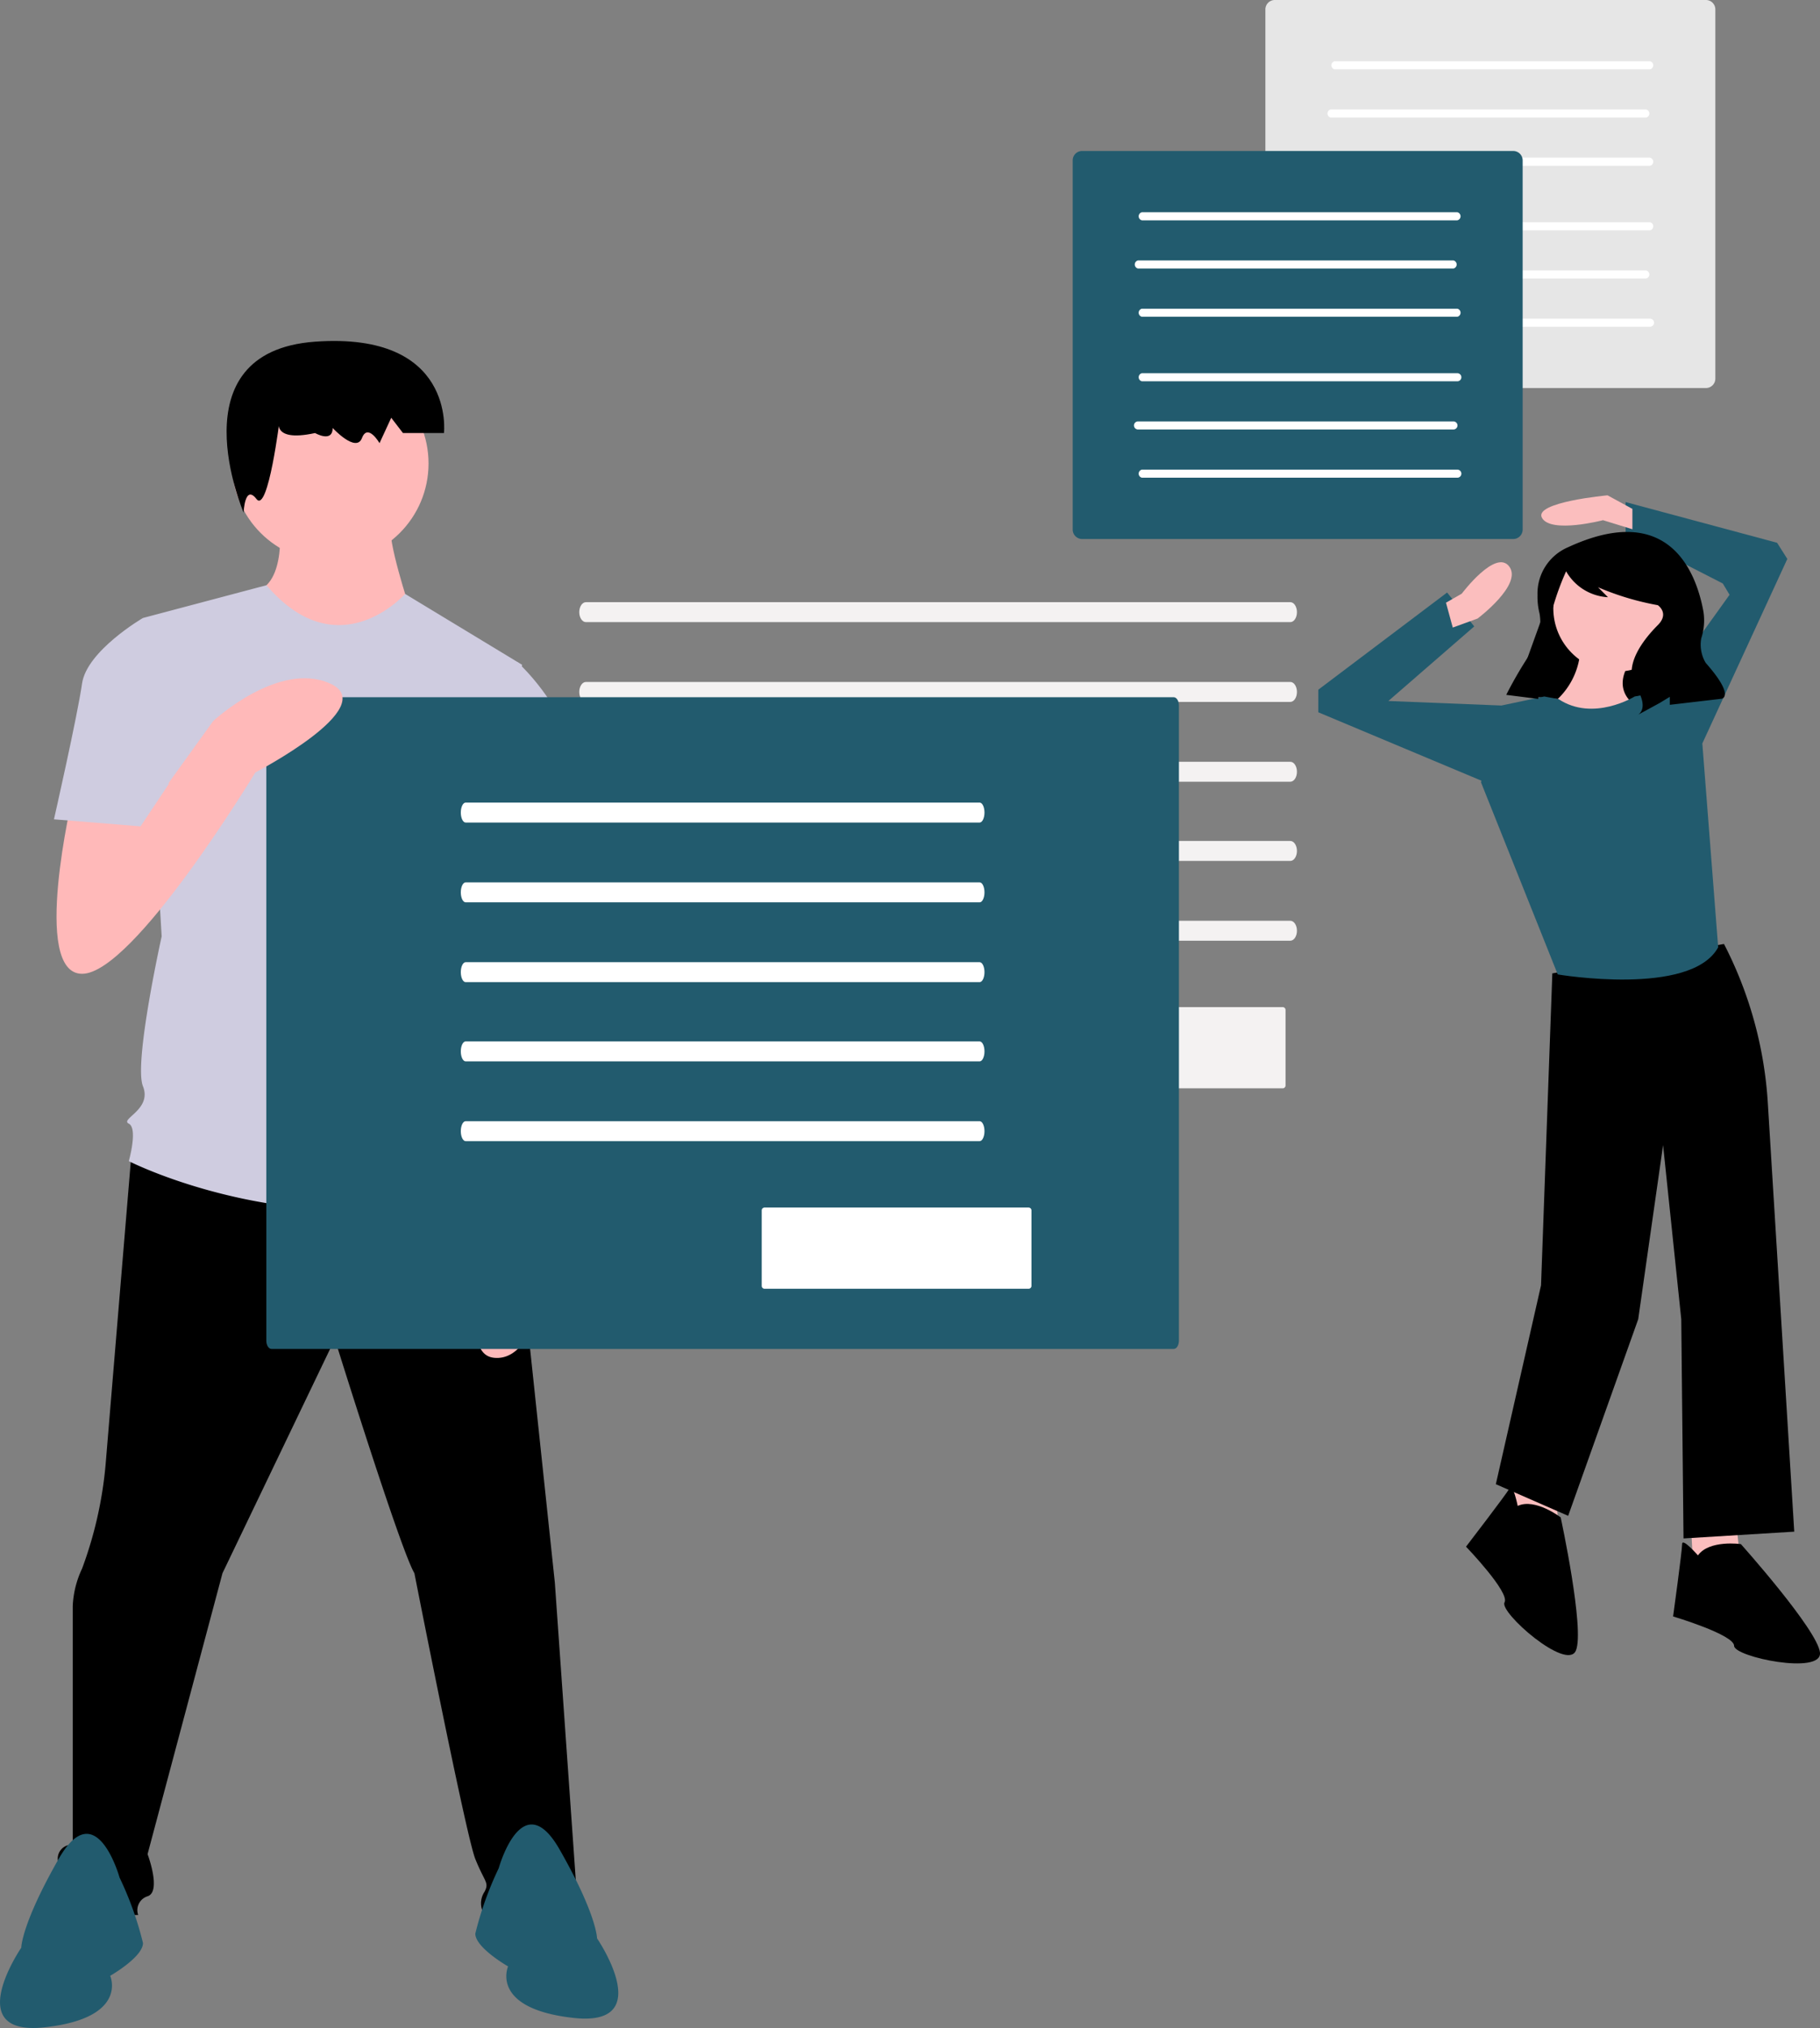 <svg xmlns="http://www.w3.org/2000/svg" width="90.118" height="100.395" viewBox="0 0 90.118 100.395">
  <rect x="0" y="0" width="90.118" height="100.395" fill="#808080" stroke="none"/>
  <g id="Group_11269" data-name="Group 11269" transform="translate(-57.733 -418.098)">
    <path id="Path_60" data-name="Path 60" d="M833.519,156.708a.467.467,0,0,0-.466.466v18.277a.467.467,0,0,0,.466.466h21.348a.467.467,0,0,0,.466-.466V157.174a.467.467,0,0,0-.466-.466Z" transform="translate(-712.664 261.39)" fill="#e6e6e6"/>
    <path id="Path_61" data-name="Path 61" d="M855.462,231.709a.2.2,0,0,0,0,.4h15.618a.205.205,0,0,0,0-.4Z" transform="translate(-731.646 197.39)" fill="#fff"/>
    <path id="Path_62" data-name="Path 62" d="M854.153,247.982a.205.205,0,0,0,0,.4h15.618a.205.205,0,0,0,0-.4Z" transform="translate(-730.529 183.503)" fill="#fff"/>
    <path id="Path_63" data-name="Path 63" d="M855.462,264.256a.2.2,0,0,0,0,.4h15.618a.2.2,0,0,0,0-.4Z" transform="translate(-731.646 169.617)" fill="#fff"/>
    <path id="Path_64" data-name="Path 64" d="M855.462,177.384a.205.205,0,0,0,0,.4H871.08a.205.205,0,0,0,0-.4Z" transform="translate(-731.646 243.746)" fill="#fff"/>
    <path id="Path_65" data-name="Path 65" d="M854.153,193.658a.205.205,0,0,0,0,.4h15.618a.205.205,0,0,0,0-.4Z" transform="translate(-730.529 229.859)" fill="#fff"/>
    <path id="Path_66" data-name="Path 66" d="M855.462,209.931a.205.205,0,0,0,0,.4H871.08a.205.205,0,0,0,0-.4Z" transform="translate(-731.646 215.973)" fill="#fff"/>
    <path id="Path_67" data-name="Path 67" d="M768.466,207.662a.467.467,0,0,0-.466.466v18.277a.467.467,0,0,0,.466.466h21.348a.467.467,0,0,0,.466-.466V208.129a.467.467,0,0,0-.466-.466Z" transform="translate(-657.152 217.909)" fill="#225b6e"/>
    <path id="Path_68" data-name="Path 68" d="M790.409,282.663a.205.205,0,0,0,0,.4h15.618a.2.2,0,0,0,0-.4Z" transform="translate(-676.134 153.91)" fill="#fff"/>
    <path id="Path_69" data-name="Path 69" d="M789.1,298.936a.2.2,0,0,0,0,.4h15.618a.2.2,0,0,0,0-.4Z" transform="translate(-675.018 140.023)" fill="#fff"/>
    <path id="Path_70" data-name="Path 70" d="M790.409,315.21a.205.205,0,0,0,0,.4h15.618a.2.2,0,0,0,0-.4Z" transform="translate(-676.134 126.136)" fill="#fff"/>
    <path id="Path_71" data-name="Path 71" d="M790.409,228.339a.205.205,0,0,0,0,.4h15.618a.205.205,0,0,0,0-.4Z" transform="translate(-676.134 200.266)" fill="#fff"/>
    <path id="Path_72" data-name="Path 72" d="M789.1,244.612a.205.205,0,0,0,0,.4h15.618a.205.205,0,0,0,0-.4Z" transform="translate(-675.018 186.379)" fill="#fff"/>
    <path id="Path_73" data-name="Path 73" d="M790.409,260.886a.205.205,0,0,0,0,.4h15.618a.205.205,0,0,0,0-.4Z" transform="translate(-676.134 172.493)" fill="#fff"/>
    <path id="Path_74" data-name="Path 74" d="M823.848,514.483l.112,2.126,2.35-.224-.224-2.126Z" transform="translate(-682.377 -20.731)" fill="#fbbebe"/>
    <path id="Path_75" data-name="Path 75" d="M762.058,497.7l.112,2.126,2.35-.224-.224-2.126Z" transform="translate(-629.65 -6.41)" fill="#fbbebe"/>
    <path id="Path_76" data-name="Path 76" d="M922.1,475.3l-8.5,1.455-.559,15.441-2.238,9.846,3.581,1.566,3.469-9.734,1.231-8.616.9,8.616.112,10.853,5.483-.336-1.311-21.254A19.776,19.776,0,0,0,922.1,475.3Z" transform="translate(-779.003 -10.472)"/>
    <path id="Path_77" data-name="Path 77" d="M971.909,677.953s-.783-.9-.783-.559-.447,3.581-.447,3.581,3.021.9,3.021,1.455,4.364,1.455,4.252.336-3.916-5.371-3.916-5.371S972.469,677.17,971.909,677.953Z" transform="translate(-830.102 -182.859)"/>
    <path id="Path_78" data-name="Path 78" d="M903.3,659.6s-.238-1.165-.4-.873-2.159,2.891-2.159,2.891,2.184,2.271,1.907,2.758,3.075,3.421,3.53,2.393-.75-6.6-.75-6.6S904.171,659.2,903.3,659.6Z" transform="translate(-770.417 -166.956)"/>
    <path id="Path_79" data-name="Path 79" d="M764.106,196.9l6.195.592,2.065-5.627-5.93-1.429Z" transform="translate(-631.397 255.595)"/>
    <circle id="Ellipse_14" data-name="Ellipse 14" cx="3.133" cy="3.133" r="3.133" transform="translate(134.646 445.079)" fill="#fbbebe"/>
    <path id="Path_80" data-name="Path 80" d="M927.841,374.987a3.636,3.636,0,0,1-1.678,3.021c-1.678.9,4.028,1.9,4.028,1.9l.559-1.9s-1.678-.783-.224-2.574Z" transform="translate(-791.852 75.127)" fill="#fbbebe"/>
    <path id="Path_81" data-name="Path 81" d="M913.446,390.467s-2.049,1.269-3.766.131l-.71-.131-2.126.448-1.007,3.8,3.8,9.511s6.6,1.119,7.944-1.343l-.783-10.07-2.126-2.573Z" transform="translate(-774.772 62.109)" fill="#225b6e"/>
    <path id="Path_82" data-name="Path 82" d="M803.181,179.192l3.692-5.147-.336-.559-4.811-2.462v-1.567l7.5,2.014.507.8-4.423,9.6Z" transform="translate(-663.5 273.496)" fill="#225b6e"/>
    <path id="Path_83" data-name="Path 83" d="M707.267,205.677l-.224-.112-5.594-.224,4.252-3.692-1.343-1.678-6.378,4.811V205.9l9.063,3.8Z" transform="translate(-574.971 247.458)" fill="#225b6e"/>
    <path id="Path_84" data-name="Path 84" d="M894.013,348.467l.783-.448s1.678-2.238,2.35-1.343-1.566,2.574-1.566,2.574l-1.231.448Z" transform="translate(-764.682 99.466)" fill="#fbbebe"/>
    <path id="Path_85" data-name="Path 85" d="M930.691,324.548l-1.231-.671s-3.692.336-3.245,1.119,3.021.112,3.021.112l1.455.448Z" transform="translate(-792.129 118.741)" fill="#fbbebe"/>
    <path id="Path_86" data-name="Path 86" d="M917.407,337a2.491,2.491,0,0,0-1.511,2.373,3.359,3.359,0,0,0,.1.9,2.635,2.635,0,0,1-.494,2.047,20.259,20.259,0,0,0-1.15,1.978l0,.009,1.579.2.336-2.618a13.035,13.035,0,0,1,1.035-3.675l.011-.024a2.543,2.543,0,0,0,2.073,1.283l-.494-.494a13.616,13.616,0,0,0,2.961.888s.592.395,0,.987-1.777,1.974-1.086,3.06.1,1.382.1,1.382l1.086-.592.494-.3v.395l2.567-.3s.691-.1-.79-1.777a1.759,1.759,0,0,1-.22-1.214,2.836,2.836,0,0,0,.108-1.326C923.774,338.335,922.473,334.655,917.407,337Z" transform="translate(-782.033 108.189)"/>
    <g id="Group_13" data-name="Group 13" transform="translate(86.415 447.907)">
      <path id="Path_88" data-name="Path 88" d="M401.068,380.067H366.19c-.182,0-.329-.221-.329-.494s.147-.494.329-.494h34.878c.182,0,.329.221.329.494S401.25,380.067,401.068,380.067Z" transform="translate(-365.86 -379.079)" fill="#f4f2f2"/>
      <path id="Path_89" data-name="Path 89" d="M401.068,399.168H366.19c-.182,0-.329-.221-.329-.494s.147-.494.329-.494h34.878c.182,0,.329.221.329.494S401.25,399.168,401.068,399.168Z" transform="translate(-365.86 -394.23)" fill="#f4f2f2"/>
      <path id="Path_90" data-name="Path 90" d="M401.068,418.27H366.19c-.182,0-.329-.221-.329-.494s.147-.494.329-.494h34.878c.182,0,.329.221.329.494s-.147.494-.329.494Z" transform="translate(-365.86 -409.381)" fill="#f4f2f2"/>
      <path id="Path_91" data-name="Path 91" d="M401.068,437.227H366.19c-.182,0-.329-.221-.329-.494s.147-.494.329-.494h34.878c.182,0,.329.221.329.494S401.25,437.227,401.068,437.227Z" transform="translate(-365.86 -424.418)" fill="#f4f2f2"/>
      <path id="Path_92" data-name="Path 92" d="M401.068,456.328H366.19c-.182,0-.329-.221-.329-.494s.147-.494.329-.494h34.878c.182,0,.329.221.329.494S401.25,456.328,401.068,456.328Z" transform="translate(-365.86 -439.569)" fill="#f4f2f2"/>
      <path id="Path_93" data-name="Path 93" d="M556.559,476.01a.141.141,0,0,0-.141.141v3.738a.141.141,0,0,0,.141.141h13.075a.141.141,0,0,0,.141-.141v-3.738a.141.141,0,0,0-.141-.141Z" transform="translate(-534.803 -455.964)" fill="#f4f2f2"/>
    </g>
    <path id="Path_94" data-name="Path 94" d="M196.715,504.18s-1.08,12.98-1.311,15.762a19.782,19.782,0,0,1-1.159,5.1,4.8,4.8,0,0,0-.464,1.854v11.821a.689.689,0,0,0-.7.927c.232.927.464,2.55.464,2.55h3.477a.718.718,0,0,1,.464-.927c.7-.232,0-2.086,0-2.086l3.709-13.907,5.563-11.59s3.245,10.431,3.94,11.59c0,0,2.55,12.98,3.013,14.139s.7,1.159.464,1.623a1.035,1.035,0,0,0,0,1.159c.232.232,4.636,0,4.636,0l-1.159-16.457-2.086-19.7-10.662-3.245Z" transform="translate(-132.446 -29.298)"/>
    <path id="Path_95" data-name="Path 95" d="M185.095,676.06s-1.159-4.172-3.013-.927-1.854,4.4-1.854,4.4-3.013,4.4,1.159,3.94,3.245-2.55,3.245-2.55,1.623-.927,1.623-1.622A16.625,16.625,0,0,0,185.095,676.06Z" transform="translate(-121.442 -165.018)" fill="#225b6e"/>
    <path id="Path_96" data-name="Path 96" d="M294.137,673.818s1.159-4.172,3.013-.927,1.854,4.4,1.854,4.4,3.013,4.4-1.159,3.94-3.245-2.55-3.245-2.55-1.623-.927-1.623-1.622A16.624,16.624,0,0,1,294.137,673.818Z" transform="translate(-211.709 -163.24)" fill="#225b6e"/>
    <path id="Path_97" data-name="Path 97" d="M241.319,358.209s.464,3.013-.927,3.709,3.013,3.245,4.172,3.245,3.245-2.318,3.245-2.318-1.159-3.477-.927-4.172Z" transform="translate(-169.785 85.381)" fill="#ffb9b9"/>
    <circle id="Ellipse_15" data-name="Ellipse 15" cx="4.868" cy="4.868" r="4.868" transform="translate(69.216 436.174)" fill="#ffb9b9"/>
    <path id="Path_98" data-name="Path 98" d="M229.188,378.962l-5.795-3.511s-3.3,3.743-6.864-.43l-6.117,1.622.927,15.762s-1.391,6.258-.927,7.417-1.159,1.623-.7,1.854,0,1.854,0,1.854,9.04,4.636,19.007,1.159l-.927-3.013a2.432,2.432,0,0,0-.464-2.318,2.051,2.051,0,0,0-.232-2.55s.464-2.086-.7-3.013l-.232-3.245.7-1.623Z" transform="translate(-145.601 72.047)" fill="#cfcce0"/>
    <path id="Path_99" data-name="Path 99" d="M236.065,320.367s-.58,1.256,1.741.754c0,0,.87.5.87-.251,0,0,1.161,1.256,1.451.5s.87.251.87.251l.58-1.256.58.754h2.031s.58-5.023-6.383-4.521-3.538,8.462-3.538,8.462.056-1.429.636-.675S236.065,320.367,236.065,320.367Z" transform="translate(-164.472 118.414)"/>
    <path id="Path_100" data-name="Path 100" d="M297.577,438.905l.232,4.868s.927,9.04-.927,12.98v2.086s-.464,5.331-2.781,5.1.7-7.649.7-7.649l-.464-10.2-.464-5.795Z" transform="translate(-211.904 21.374)" fill="#ffb9b9"/>
    <path id="Path_101" data-name="Path 101" d="M283.856,393.754l2.312-.376a11.289,11.289,0,0,1,3.251,5.939c.7,3.709.927,4.4.927,4.4l-5.563,1.391-3.013-5.795Z" transform="translate(-202.819 57.486)" fill="#cfcce0"/>
    <g id="Group_12" data-name="Group 12" transform="translate(70.92 452.613)">
      <path id="Path_102" data-name="Path 102" d="M243.194,401.835c-.141,0-.256.184-.256.411v31.439c0,.227.115.411.256.411h44.676c.141,0,.256-.184.256-.411V402.246c0-.227-.115-.411-.256-.411Z" transform="translate(-242.938 -401.835)" fill="#225b6e"/>
      <path id="Path_103" data-name="Path 103" d="M315.189,428.038h-25.45c-.133,0-.24-.221-.24-.494s.107-.494.24-.494h25.45c.133,0,.24.221.24.494S315.321,428.038,315.189,428.038Z" transform="translate(-279.869 -421.835)" fill="#fff"/>
      <path id="Path_104" data-name="Path 104" d="M315.189,447.139h-25.45c-.133,0-.24-.221-.24-.494s.107-.494.24-.494h25.45c.133,0,.24.221.24.494S315.321,447.139,315.189,447.139Z" transform="translate(-279.869 -436.986)" fill="#fff"/>
      <path id="Path_105" data-name="Path 105" d="M315.189,466.241h-25.45c-.133,0-.24-.221-.24-.494s.107-.494.24-.494h25.45c.133,0,.24.221.24.494S315.321,466.241,315.189,466.241Z" transform="translate(-279.869 -452.137)" fill="#fff"/>
      <path id="Path_106" data-name="Path 106" d="M315.189,485.2h-25.45c-.133,0-.24-.221-.24-.494s.107-.494.24-.494h25.45c.133,0,.24.221.24.494S315.321,485.2,315.189,485.2Z" transform="translate(-279.869 -467.174)" fill="#fff"/>
      <path id="Path_107" data-name="Path 107" d="M315.189,504.3h-25.45c-.133,0-.24-.221-.24-.494s.107-.494.24-.494h25.45c.133,0,.24.221.24.494S315.321,504.3,315.189,504.3Z" transform="translate(-279.869 -482.325)" fill="#fff"/>
      <path id="Path_108" data-name="Path 108" d="M480.2,523.982a.141.141,0,0,0-.141.141v3.738a.141.141,0,0,0,.141.141h13.075a.141.141,0,0,0,.141-.141v-3.738a.141.141,0,0,0-.141-.141Z" transform="translate(-455.53 -498.72)" fill="#fff"/>
    </g>
    <path id="Path_109" data-name="Path 109" d="M193.509,403.1s-2.086,8.808.464,8.808,8.576-9.967,8.576-9.967,6.258-3.245,3.709-4.4-5.795,1.854-5.795,1.854l-3.744,5.2-.2-2.649Z" transform="translate(-132.174 54.396)" fill="#ffb9b9"/>
    <path id="Path_110" data-name="Path 110" d="M197.9,384.257l-1.391-1.391s-2.781,1.623-3.013,3.245-1.391,6.722-1.391,6.722l4.288.348,1.391-2.086Z" transform="translate(-131.7 65.824)" fill="#cfcce0"/>
  </g>
</svg>
